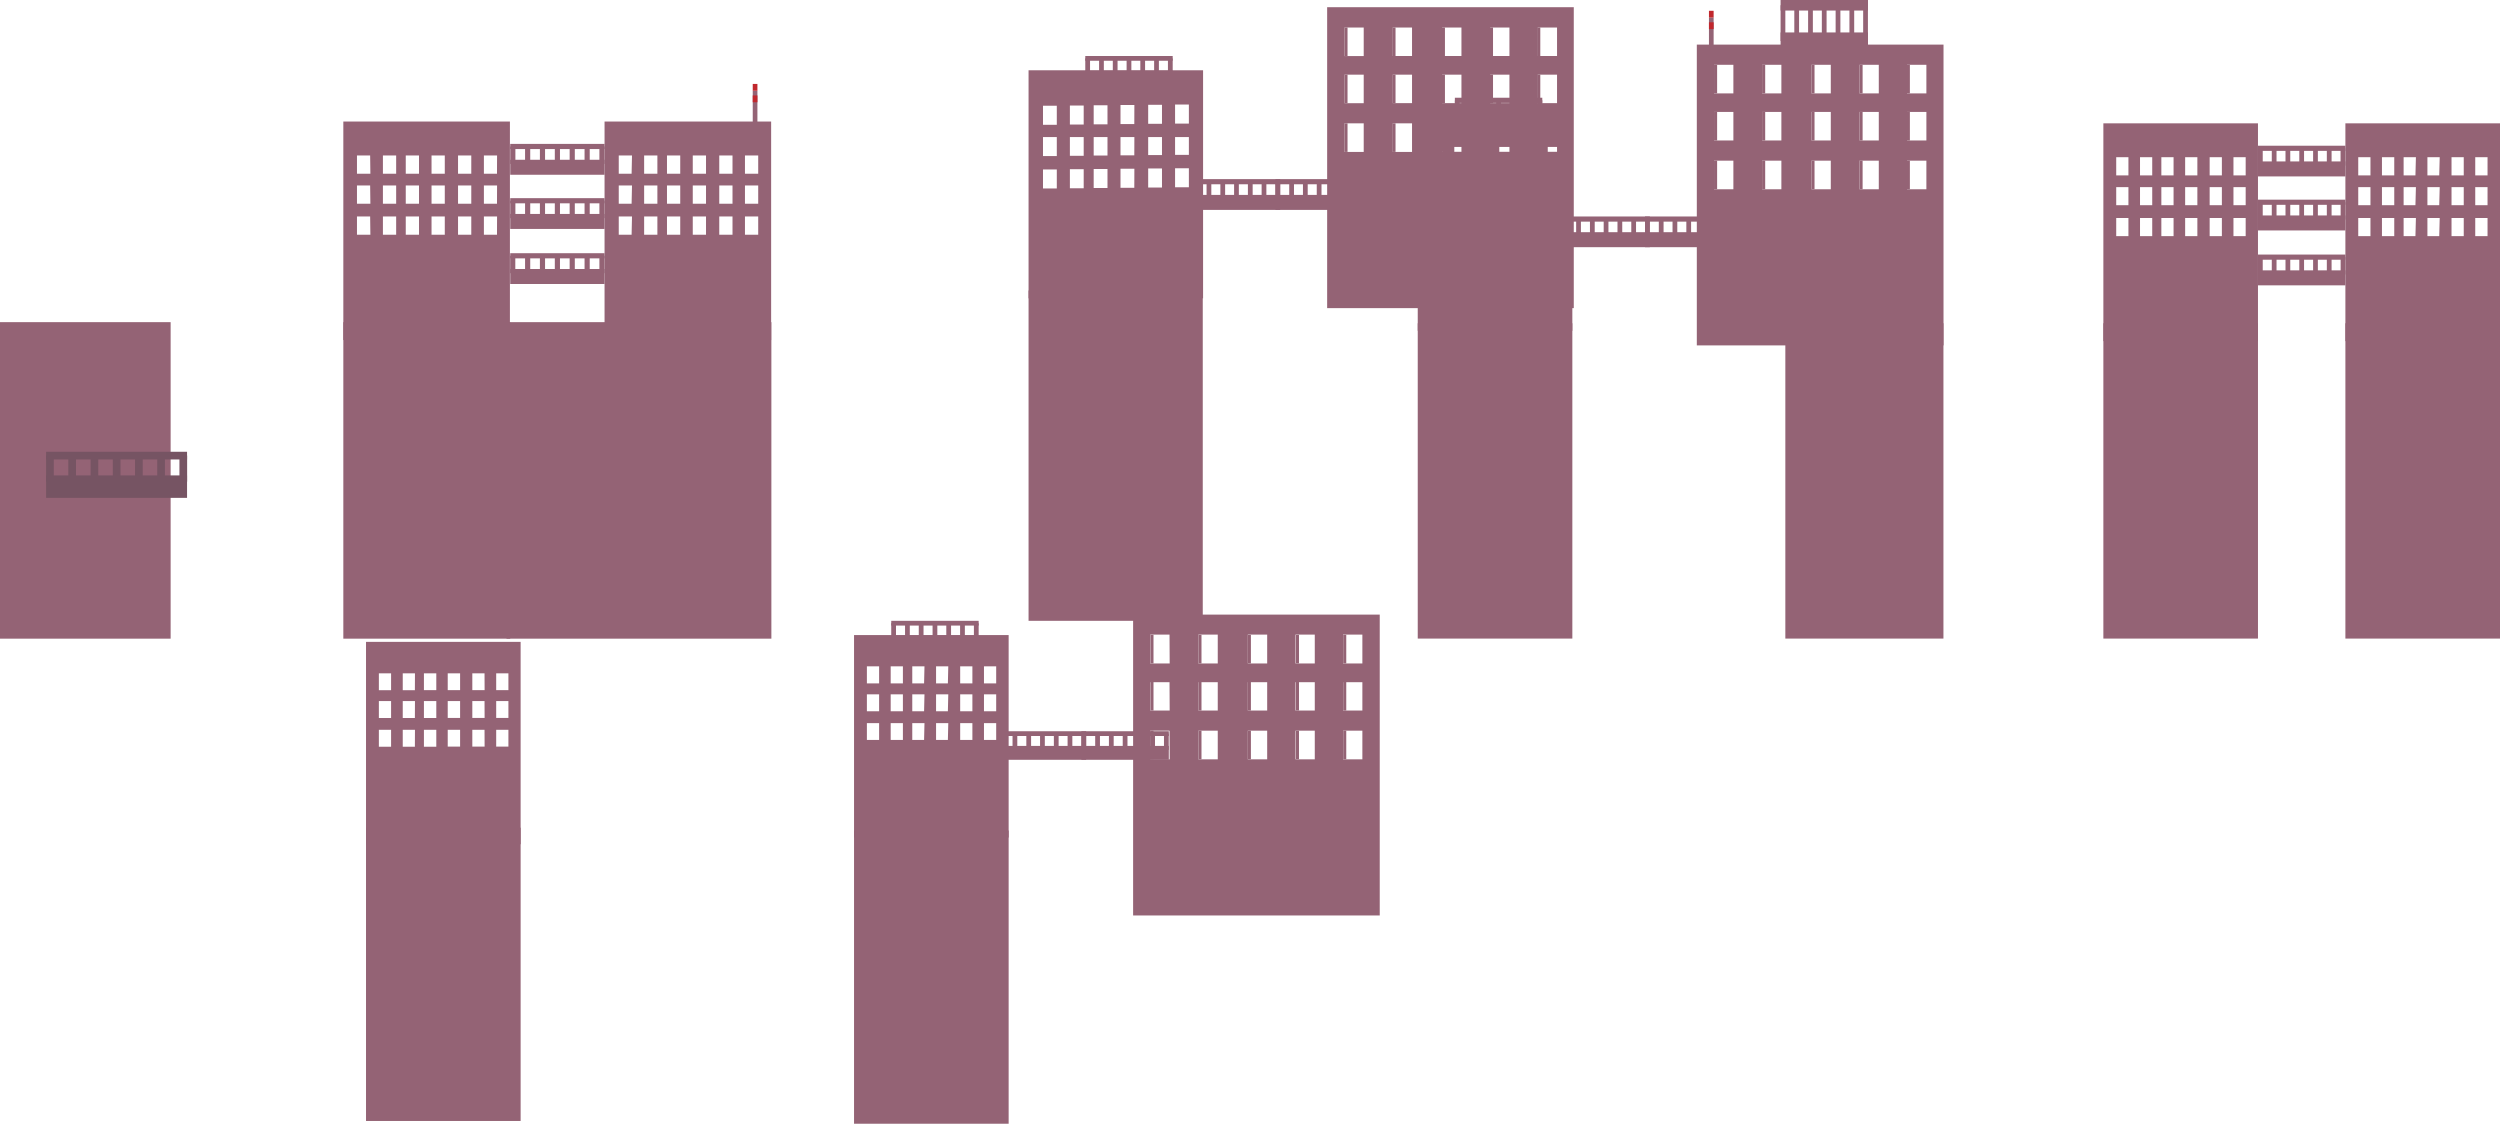 <svg xmlns="http://www.w3.org/2000/svg" viewBox="0 0 315.15 141.66"><defs><style>.cls-1{fill:#946375;}.cls-2{fill:#c1272d;}.cls-3{fill:#765463;}</style></defs><g id="Layer_2" data-name="Layer 2"><g id="L6"><rect class="cls-1" x="94.89" y="11.44" width="0.59" height="4.14" transform="translate(190.37 27.02) rotate(180)"/><rect class="cls-2" x="94.89" y="10.59" width="0.59" height="0.86" transform="translate(190.37 22.03) rotate(180)"/><rect class="cls-2" x="94.89" y="12.03" width="0.59" height="0.86" transform="translate(190.37 24.92) rotate(180)"/><rect class="cls-1" x="215.43" y="2.22" width="0.59" height="4.14" transform="translate(431.45 8.58) rotate(180)"/><rect class="cls-2" x="215.43" y="1.37" width="0.59" height="0.86" transform="translate(431.45 3.59) rotate(180)"/><rect class="cls-2" x="215.43" y="2.81" width="0.59" height="0.86" transform="translate(431.45 6.48) rotate(180)"/><rect class="cls-1" x="216.07" y="8.17" width="0.39" height="3.6"/><rect class="cls-1" x="222.13" y="8.17" width="0.39" height="3.6"/><rect class="cls-1" x="216.07" y="14.11" width="0.39" height="3.6"/><rect class="cls-1" x="222.13" y="14.11" width="0.39" height="3.6"/><rect class="cls-1" x="216.07" y="20.25" width="0.39" height="3.6"/><rect class="cls-1" x="222.13" y="20.25" width="0.39" height="3.6"/><rect class="cls-1" x="228.35" y="8.17" width="0.39" height="3.6"/><rect class="cls-1" x="234.41" y="8.17" width="0.39" height="3.6"/><rect class="cls-1" x="228.35" y="14.11" width="0.39" height="3.6"/><rect class="cls-1" x="234.41" y="14.11" width="0.39" height="3.6"/><rect class="cls-1" x="228.35" y="20.25" width="0.39" height="3.6"/><rect class="cls-1" x="234.41" y="20.25" width="0.39" height="3.6"/><rect class="cls-1" x="240.37" y="8.17" width="0.39" height="3.6"/><path class="cls-1" d="M213.9,5.62V43.54H245V5.62Zm4.61,18.24h-2.44V20.25h2.44Zm0-6.15h-2.44v-3.6h2.44Zm0-5.94h-2.44V8.17h2.44Zm6.05,12.09h-2.43V20.25h2.43Zm0-6.15h-2.43v-3.6h2.43Zm0-5.94h-2.43V8.17h2.43Zm6.23,12.09h-2.44V20.25h2.44Zm0-6.15h-2.44v-3.6h2.44Zm0-5.94h-2.44V8.17h2.44Zm6.05,12.09h-2.43V20.25h2.43Zm0-6.15h-2.43v-3.6h2.43Zm0-5.94h-2.43V8.17h2.43Zm6,12.09h-2.44V20.25h2.44Zm0-6.15h-2.44v-3.6h2.44Zm0-5.94h-2.44V8.17h2.44Z"/><rect class="cls-1" x="240.37" y="14.11" width="0.39" height="3.6"/><rect class="cls-1" x="240.37" y="20.25" width="0.39" height="3.6"/><rect class="cls-1" x="178.72" y="40.75" width="19.49" height="39.75"/><rect class="cls-1" x="265.15" y="40.75" width="19.49" height="39.75"/><rect class="cls-1" x="295.66" y="40.75" width="19.49" height="39.75"/><rect class="cls-1" x="225.06" y="40.75" width="19.93" height="39.75"/><path class="cls-1" d="M178.72,14.26V41.7h19.49V14.26Zm3.16,14.21h-1.55V26.19h1.55Zm0-3.89h-1.55V22.29h1.55Zm0-3.77h-1.55V18.52h1.55Zm3,7.66h-1.55V26.19h1.55Zm0-3.89h-1.55V22.29h1.55Zm0-3.77h-1.55V18.52h1.55Zm2.67,7.66H186V26.19h1.55Zm0-3.89H186V22.29h1.55Zm0-3.77H186V18.52h1.55Zm3,7.66H189V26.19h1.54Zm0-3.89H189V22.29h1.54Zm0-3.77H189V18.52h1.54Zm3.1,7.66h-1.55V26.19h1.55Zm0-3.89h-1.55V22.29h1.55Zm0-3.77h-1.55V18.52h1.55Zm3,7.66h-1.54V26.19h1.54Zm0-3.89h-1.54V22.29h1.54Zm0-3.77h-1.54V18.52h1.54Z"/><path class="cls-1" d="M265.15,15.55V43h19.49V15.55Zm3.16,14.22h-1.54V27.48h1.54Zm0-3.9h-1.54V23.59h1.54Zm0-3.76h-1.54V19.82h1.54Zm3,7.66h-1.54V27.48h1.54Zm0-3.9h-1.54V23.59h1.54Zm0-3.76h-1.54V19.82h1.54ZM274,29.77h-1.54V27.48H274Zm0-3.9h-1.54V23.59H274Zm0-3.76h-1.54V19.82H274Zm3,7.66h-1.54V27.48H277Zm0-3.9h-1.54V23.59H277Zm0-3.76h-1.54V19.82H277Zm3.09,7.66h-1.54V27.48h1.54Zm0-3.9h-1.54V23.59h1.54Zm0-3.76h-1.54V19.82h1.54Zm3,7.66h-1.54V27.48h1.54Zm0-3.9h-1.54V23.59h1.54Zm0-3.76h-1.54V19.82h1.54Z"/><path class="cls-1" d="M295.66,15.55V43h19.49V15.55Zm3.16,14.22h-1.54V27.48h1.54Zm0-3.9h-1.54V23.59h1.54Zm0-3.76h-1.54V19.82h1.54Zm3,7.66h-1.55V27.48h1.55Zm0-3.9h-1.55V23.59h1.55Zm0-3.76h-1.55V19.82h1.55Zm2.67,7.66H303V27.48h1.55Zm0-3.9H303V23.59h1.55Zm0-3.76H303V19.82h1.55Zm3,7.66H306V27.48h1.55Zm0-3.9H306V23.59h1.55Zm0-3.76H306V19.82h1.55Zm3.09,7.66h-1.54V27.48h1.54Zm0-3.9h-1.54V23.59h1.54Zm0-3.76h-1.54V19.82h1.54Zm3,7.66h-1.55V27.48h1.55Zm0-3.9h-1.55V23.59h1.55Zm0-3.76h-1.55V19.82h1.55Z"/><rect class="cls-1" x="196.96" y="29.27" width="11.02" height="1.89"/><rect class="cls-1" x="196.96" y="27.29" width="11.02" height="0.65"/><rect class="cls-1" x="206.58" y="28.41" width="2.19" height="0.6" transform="translate(236.38 -178.97) rotate(90)"/><rect class="cls-1" x="205.64" y="27.61" width="0.6" height="2.19"/><rect class="cls-1" x="203.9" y="27.61" width="0.6" height="2.19"/><rect class="cls-1" x="202.16" y="27.61" width="0.6" height="2.19"/><rect class="cls-1" x="200.43" y="27.61" width="0.6" height="2.19"/><rect class="cls-1" x="198.69" y="27.61" width="0.6" height="2.19"/><rect class="cls-1" x="196.16" y="28.41" width="2.19" height="0.6" transform="translate(225.96 -168.55) rotate(90)"/><rect class="cls-1" x="207.37" y="29.27" width="11.02" height="1.89"/><rect class="cls-1" x="207.37" y="27.29" width="11.02" height="0.65"/><rect class="cls-1" x="216.99" y="28.41" width="2.19" height="0.6" transform="translate(246.79 -189.38) rotate(90)"/><rect class="cls-1" x="216.05" y="27.61" width="0.6" height="2.19"/><rect class="cls-1" x="214.32" y="27.61" width="0.6" height="2.19"/><rect class="cls-1" x="212.58" y="27.61" width="0.6" height="2.19"/><rect class="cls-1" x="210.84" y="27.61" width="0.6" height="2.19"/><rect class="cls-1" x="209.11" y="27.61" width="0.6" height="2.19"/><rect class="cls-1" x="206.58" y="28.41" width="2.19" height="0.6" transform="translate(236.38 -178.97) rotate(90)"/><rect class="cls-1" x="183.4" y="14.31" width="11.02" height="1.89"/><rect class="cls-1" x="183.4" y="12.32" width="11.02" height="0.65"/><rect class="cls-1" x="193.02" y="13.44" width="2.19" height="0.6" transform="translate(207.86 -180.38) rotate(90)"/><rect class="cls-1" x="192.08" y="12.64" width="0.6" height="2.19"/><rect class="cls-1" x="190.35" y="12.64" width="0.6" height="2.19"/><rect class="cls-1" x="188.61" y="12.64" width="0.6" height="2.19"/><rect class="cls-1" x="186.87" y="12.64" width="0.6" height="2.19"/><rect class="cls-1" x="185.14" y="12.64" width="0.6" height="2.19"/><rect class="cls-1" x="182.61" y="13.44" width="2.19" height="0.6" transform="translate(197.44 -169.96) rotate(90)"/><rect class="cls-1" x="284.64" y="20.35" width="11.02" height="1.89"/><rect class="cls-1" x="284.64" y="18.37" width="11.02" height="0.65"/><rect class="cls-1" x="294.26" y="19.49" width="2.19" height="0.6" transform="translate(315.14 -275.57) rotate(90)"/><rect class="cls-1" x="293.32" y="18.69" width="0.6" height="2.19"/><rect class="cls-1" x="291.59" y="18.69" width="0.6" height="2.19"/><rect class="cls-1" x="289.85" y="18.69" width="0.6" height="2.19"/><rect class="cls-1" x="288.11" y="18.69" width="0.6" height="2.19"/><rect class="cls-1" x="286.38" y="18.69" width="0.6" height="2.19"/><rect class="cls-1" x="283.85" y="19.49" width="2.19" height="0.6" transform="translate(304.73 -265.16) rotate(90)"/><rect class="cls-1" x="284.64" y="27.16" width="11.02" height="1.89"/><rect class="cls-1" x="284.64" y="25.17" width="11.02" height="0.65"/><rect class="cls-1" x="294.26" y="26.29" width="2.19" height="0.6" transform="translate(321.95 -268.77) rotate(90)"/><rect class="cls-1" x="293.32" y="25.5" width="0.6" height="2.19"/><rect class="cls-1" x="291.59" y="25.5" width="0.6" height="2.19"/><rect class="cls-1" x="289.85" y="25.5" width="0.6" height="2.19"/><rect class="cls-1" x="288.11" y="25.5" width="0.6" height="2.19"/><rect class="cls-1" x="286.38" y="25.5" width="0.6" height="2.19"/><rect class="cls-1" x="283.85" y="26.29" width="2.19" height="0.6" transform="translate(311.53 -258.35) rotate(90)"/><rect class="cls-1" x="284.64" y="34.08" width="11.02" height="1.89"/><rect class="cls-1" x="284.64" y="32.09" width="11.02" height="0.65"/><rect class="cls-1" x="294.26" y="33.21" width="2.19" height="0.6" transform="translate(328.87 -261.85) rotate(90)"/><rect class="cls-1" x="293.32" y="32.41" width="0.6" height="2.19"/><rect class="cls-1" x="291.59" y="32.41" width="0.6" height="2.19"/><rect class="cls-1" x="289.85" y="32.41" width="0.6" height="2.19"/><rect class="cls-1" x="288.11" y="32.41" width="0.6" height="2.19"/><rect class="cls-1" x="286.38" y="32.41" width="0.6" height="2.19"/><rect class="cls-1" x="283.85" y="33.21" width="2.19" height="0.6" transform="translate(318.45 -251.43) rotate(90)"/><rect class="cls-1" x="224.46" y="4.09" width="11.02" height="3.88"/><rect class="cls-1" x="224.46" width="11.02" height="1.33"/><rect class="cls-1" x="232.92" y="2.62" width="4.51" height="0.6" transform="translate(238.09 -232.25) rotate(90)"/><rect class="cls-1" x="233.14" y="0.66" width="0.6" height="4.51"/><rect class="cls-1" x="231.4" y="0.66" width="0.6" height="4.51"/><rect class="cls-1" x="229.66" y="0.66" width="0.6" height="4.51"/><rect class="cls-1" x="227.93" y="0.66" width="0.6" height="4.51"/><rect class="cls-1" x="226.19" y="0.66" width="0.6" height="4.51"/><rect class="cls-1" x="222.5" y="2.62" width="4.51" height="0.6" transform="translate(227.68 -221.84) rotate(90)"/><rect class="cls-1" x="169.48" y="3.47" width="0.39" height="3.6"/><rect class="cls-1" x="175.53" y="3.47" width="0.39" height="3.6"/><rect class="cls-1" x="169.48" y="9.41" width="0.39" height="3.6"/><rect class="cls-1" x="175.53" y="9.41" width="0.39" height="3.6"/><rect class="cls-1" x="169.48" y="15.55" width="0.39" height="3.6"/><rect class="cls-1" x="175.53" y="15.55" width="0.39" height="3.6"/><rect class="cls-1" x="181.76" y="3.47" width="0.39" height="3.6"/><rect class="cls-1" x="187.82" y="3.47" width="0.39" height="3.6"/><rect class="cls-1" x="181.76" y="9.41" width="0.39" height="3.6"/><rect class="cls-1" x="187.82" y="9.41" width="0.39" height="3.6"/><rect class="cls-1" x="181.76" y="15.55" width="0.39" height="3.6"/><rect class="cls-1" x="187.82" y="15.55" width="0.39" height="3.6"/><rect class="cls-1" x="193.78" y="3.47" width="0.39" height="3.6"/><path class="cls-1" d="M167.3.91V38.84h31.09V.91Zm4.61,18.24h-2.43v-3.6h2.43Zm0-6.14h-2.43V9.41h2.43Zm0-5.94h-2.43V3.47h2.43ZM178,19.15h-2.44v-3.6H178ZM178,13h-2.44V9.41H178Zm0-5.94h-2.44V3.47H178Zm6.23,12.08h-2.44v-3.6h2.44Zm0-6.14h-2.44V9.41h2.44Zm0-5.94h-2.44V3.47h2.44Zm6.05,12.08h-2.43v-3.6h2.43Zm0-6.14h-2.43V9.41h2.43Zm0-5.94h-2.43V3.47h2.43Zm6,12.08h-2.44v-3.6h2.44Zm0-6.14h-2.44V9.41h2.44Zm0-5.94h-2.44V3.47h2.44Z"/><rect class="cls-1" x="193.78" y="9.41" width="0.39" height="3.6"/><rect class="cls-1" x="193.78" y="15.55" width="0.39" height="3.6"/><rect class="cls-1" x="129.66" y="36.62" width="21.96" height="41.64"/><rect class="cls-1" x="43.28" y="40.61" width="21.04" height="39.9"/><rect class="cls-1" x="63.85" y="40.61" width="33.39" height="39.9"/><rect class="cls-1" y="40.61" width="21.51" height="39.9"/><path class="cls-1" d="M129.66,8.86V37.61h22V8.86Zm3.56,14.9h-1.74v-2.4h1.74Zm0-4.09h-1.74V17.28h1.74Zm0-3.94h-1.74v-2.4h1.74Zm3.39,8h-1.74v-2.4h1.74Zm0-4.09h-1.74V17.28h1.74Zm0-3.94h-1.74v-2.4h1.74Zm3,8h-1.74v-2.4h1.74Zm0-4.09h-1.74V17.28h1.74Zm0-3.94h-1.74v-2.4h1.74Zm3.38,8h-1.74v-2.4H143Zm0-4.09h-1.74V17.28H143Zm0-3.94h-1.74v-2.4H143Zm3.49,8h-1.74v-2.4h1.74Zm0-4.09h-1.74V17.28h1.74Zm0-3.94h-1.74v-2.4h1.74Zm3.39,8h-1.74v-2.4h1.74Zm0-4.09h-1.74V17.28h1.74Zm0-3.94h-1.74v-2.4h1.74Z"/><path class="cls-1" d="M43.28,15.32V42.87h21V15.32Zm3.41,14.27H45v-2.3h1.66Zm0-3.91H45v-2.3h1.66Zm0-3.78H45V19.6h1.66Zm3.25,7.69H48.27v-2.3h1.67Zm0-3.91H48.27v-2.3h1.67Zm0-3.78H48.27V19.6h1.67Zm2.88,7.69H51.15v-2.3h1.67Zm0-3.91H51.15v-2.3h1.67Zm0-3.78H51.15V19.6h1.67Zm3.25,7.69H54.4v-2.3h1.67Zm0-3.91H54.4v-2.3h1.67Zm0-3.78H54.4V19.6h1.67Zm3.34,7.69H57.74v-2.3h1.67Zm0-3.91H57.74v-2.3h1.67Zm0-3.78H57.74V19.6h1.67Zm3.24,7.69H61v-2.3h1.66Zm0-3.91H61v-2.3h1.66Zm0-3.78H61V19.6h1.66Z"/><path class="cls-1" d="M76.21,15.32V42.87h21V15.32Zm3.41,14.27H78v-2.3h1.67Zm0-3.91H78v-2.3h1.67Zm0-3.78H78V19.6h1.67Zm3.25,7.69H81.2v-2.3h1.67Zm0-3.91H81.2v-2.3h1.67Zm0-3.78H81.2V19.6h1.67Zm2.88,7.69H84.08v-2.3h1.67Zm0-3.91H84.08v-2.3h1.67Zm0-3.78H84.08V19.6h1.67ZM89,29.59H87.33v-2.3H89Zm0-3.91H87.33v-2.3H89Zm0-3.78H87.33V19.6H89Zm3.34,7.69H90.67v-2.3h1.67Zm0-3.91H90.67v-2.3h1.67Zm0-3.78H90.67V19.6h1.67Zm3.24,7.69H93.91v-2.3h1.67Zm0-3.91H93.91v-2.3h1.67Zm0-3.78H93.91V19.6h1.67Z"/><rect class="cls-3" x="5.81" y="59.93" width="17.77" height="2.83"/><rect class="cls-3" x="5.81" y="56.95" width="17.77" height="0.97"/><rect class="cls-3" x="21.46" y="58.59" width="3.29" height="0.97" transform="translate(82.18 35.97) rotate(90)"/><rect class="cls-3" x="19.82" y="57.43" width="0.97" height="3.29"/><rect class="cls-3" x="17.02" y="57.43" width="0.97" height="3.29"/><rect class="cls-3" x="14.22" y="57.43" width="0.97" height="3.29"/><rect class="cls-3" x="11.42" y="57.43" width="0.97" height="3.29"/><rect class="cls-3" x="8.61" y="57.43" width="0.97" height="3.29"/><rect class="cls-3" x="4.65" y="58.59" width="3.29" height="0.97" transform="translate(65.37 52.78) rotate(90)"/><rect class="cls-1" x="150.36" y="24.57" width="11.02" height="1.89"/><rect class="cls-1" x="150.36" y="22.58" width="11.02" height="0.65"/><rect class="cls-1" x="159.98" y="23.7" width="2.19" height="0.6" transform="translate(185.08 -137.08) rotate(90)"/><rect class="cls-1" x="159.04" y="22.91" width="0.6" height="2.19"/><rect class="cls-1" x="157.31" y="22.91" width="0.6" height="2.19"/><rect class="cls-1" x="155.57" y="22.91" width="0.6" height="2.19"/><rect class="cls-1" x="153.84" y="22.91" width="0.6" height="2.19"/><rect class="cls-1" x="152.1" y="22.91" width="0.6" height="2.19"/><rect class="cls-1" x="149.57" y="23.7" width="2.19" height="0.6" transform="translate(174.67 -126.66) rotate(90)"/><rect class="cls-1" x="160.78" y="24.57" width="11.02" height="1.89"/><rect class="cls-1" x="160.78" y="22.58" width="11.02" height="0.65"/><rect class="cls-1" x="170.4" y="23.7" width="2.19" height="0.6" transform="translate(195.5 -147.49) rotate(90)"/><rect class="cls-1" x="169.46" y="22.91" width="0.6" height="2.19"/><rect class="cls-1" x="167.72" y="22.91" width="0.6" height="2.19"/><rect class="cls-1" x="165.99" y="22.91" width="0.6" height="2.19"/><rect class="cls-1" x="164.25" y="22.91" width="0.6" height="2.19"/><rect class="cls-1" x="162.52" y="22.91" width="0.6" height="2.19"/><rect class="cls-1" x="159.98" y="23.7" width="2.19" height="0.6" transform="translate(185.08 -137.08) rotate(90)"/><rect class="cls-1" x="136.81" y="8.91" width="11.02" height="1.75"/><rect class="cls-1" x="136.81" y="7.06" width="11.02" height="0.6"/><rect class="cls-1" x="146.51" y="8.08" width="2.04" height="0.6" transform="translate(155.91 -139.14) rotate(90)"/><rect class="cls-1" x="145.49" y="7.36" width="0.6" height="2.04"/><rect class="cls-1" x="143.75" y="7.36" width="0.6" height="2.04"/><rect class="cls-1" x="142.02" y="7.36" width="0.6" height="2.04"/><rect class="cls-1" x="140.28" y="7.36" width="0.6" height="2.04"/><rect class="cls-1" x="138.55" y="7.36" width="0.6" height="2.04"/><rect class="cls-1" x="136.09" y="8.08" width="2.04" height="0.6" transform="translate(145.49 -128.73) rotate(90)"/><rect class="cls-1" x="145.02" y="80.03" width="0.39" height="3.6"/><rect class="cls-1" x="151.07" y="80.03" width="0.39" height="3.6"/><rect class="cls-1" x="145.02" y="85.97" width="0.39" height="3.6"/><rect class="cls-1" x="151.07" y="85.97" width="0.39" height="3.6"/><rect class="cls-1" x="145.02" y="92.11" width="0.39" height="3.6"/><rect class="cls-1" x="151.07" y="92.11" width="0.39" height="3.6"/><rect class="cls-1" x="157.3" y="80.03" width="0.39" height="3.6"/><rect class="cls-1" x="163.36" y="80.03" width="0.39" height="3.6"/><rect class="cls-1" x="157.3" y="85.97" width="0.39" height="3.6"/><rect class="cls-1" x="163.36" y="85.97" width="0.39" height="3.6"/><rect class="cls-1" x="157.3" y="92.11" width="0.39" height="3.6"/><rect class="cls-1" x="163.36" y="92.11" width="0.39" height="3.6"/><rect class="cls-1" x="169.32" y="80.03" width="0.39" height="3.6"/><path class="cls-1" d="M142.84,77.48V115.4h31.09V77.48Zm4.61,18.24H145V92.11h2.43Zm0-6.15H145V86h2.43Zm0-5.93H145V80h2.43Zm6.06,12.08h-2.44V92.11h2.44Zm0-6.15h-2.44V86h2.44Zm0-5.93h-2.44V80h2.44Zm6.23,12.08H157.3V92.11h2.44Zm0-6.15H157.3V86h2.44Zm0-5.93H157.3V80h2.44Zm6,12.08h-2.43V92.11h2.43Zm0-6.15h-2.43V86h2.43Zm0-5.93h-2.43V80h2.43Zm6,12.08h-2.44V92.11h2.44Zm0-6.15h-2.44V86h2.44Zm0-5.93h-2.44V80h2.44Z"/><rect class="cls-1" x="169.32" y="85.97" width="0.39" height="3.6"/><rect class="cls-1" x="169.32" y="92.11" width="0.39" height="3.6"/><rect class="cls-1" x="107.66" y="104.7" width="19.49" height="36.97"/><rect class="cls-1" x="46.14" y="104.34" width="19.49" height="36.97"/><path class="cls-1" d="M107.66,80.06v25.52h19.49V80.06Zm3.16,13.22h-1.54V91.16h1.54Zm0-3.62h-1.54V87.53h1.54Zm0-3.51h-1.54V84h1.54Zm3,7.13h-1.54V91.16h1.54Zm0-3.62h-1.54V87.53h1.54Zm0-3.51h-1.54V84h1.54Zm2.67,7.13H115V91.16h1.54Zm0-3.62H115V87.53h1.54Zm0-3.51H115V84h1.54Zm3,7.13H118V91.16h1.54Zm0-3.62H118V87.53h1.54Zm0-3.51H118V84h1.54Zm3.09,7.13h-1.54V91.16h1.54Zm0-3.62h-1.54V87.53h1.54Zm0-3.51h-1.54V84h1.54Zm3,7.13h-1.54V91.16h1.54Zm0-3.62h-1.54V87.53h1.54Zm0-3.51h-1.54V84h1.54Z"/><path class="cls-1" d="M46.14,80.91v25.52H65.63V80.91ZM49.3,94.13H47.76V92H49.3Zm0-3.62H47.76V88.38H49.3Zm0-3.5H47.76V84.88H49.3Zm3,7.12H50.77V92h1.54Zm0-3.62H50.77V88.38h1.54Zm0-3.5H50.77V84.88h1.54ZM55,94.13H53.44V92H55Zm0-3.62H53.44V88.38H55ZM55,87H53.44V84.88H55Zm3,7.12H56.44V92H58Zm0-3.62H56.44V88.38H58ZM58,87H56.44V84.88H58Zm3.09,7.12H59.54V92h1.54Zm0-3.62H59.54V88.38h1.54Zm0-3.5H59.54V84.88h1.54Zm3,7.12H62.55V92h1.54Zm0-3.62H62.55V88.38h1.54Zm0-3.5H62.55V84.88h1.54Z"/><rect class="cls-1" x="125.9" y="94.03" width="11.02" height="1.75"/><rect class="cls-1" x="125.9" y="92.18" width="11.02" height="0.6"/><rect class="cls-1" x="135.6" y="93.2" width="2.04" height="0.6" transform="translate(230.12 -43.12) rotate(90)"/><rect class="cls-1" x="134.58" y="92.48" width="0.6" height="2.04"/><rect class="cls-1" x="132.85" y="92.48" width="0.6" height="2.04"/><rect class="cls-1" x="131.11" y="92.48" width="0.6" height="2.04"/><rect class="cls-1" x="129.38" y="92.48" width="0.6" height="2.04"/><rect class="cls-1" x="127.64" y="92.48" width="0.6" height="2.04"/><rect class="cls-1" x="125.19" y="93.2" width="2.04" height="0.6" transform="translate(219.7 -32.71) rotate(90)"/><rect class="cls-1" x="136.32" y="94.03" width="11.02" height="1.75"/><rect class="cls-1" x="136.32" y="92.18" width="11.02" height="0.6"/><rect class="cls-1" x="146.02" y="93.2" width="2.04" height="0.6" transform="translate(240.53 -53.54) rotate(90)"/><rect class="cls-1" x="145" y="92.48" width="0.6" height="2.04"/><rect class="cls-1" x="143.26" y="92.48" width="0.6" height="2.04"/><rect class="cls-1" x="141.53" y="92.48" width="0.6" height="2.04"/><rect class="cls-1" x="139.79" y="92.48" width="0.6" height="2.04"/><rect class="cls-1" x="138.06" y="92.48" width="0.6" height="2.04"/><rect class="cls-1" x="135.6" y="93.2" width="2.04" height="0.6" transform="translate(230.12 -43.12) rotate(90)"/><rect class="cls-1" x="112.35" y="80.11" width="11.02" height="1.75"/><rect class="cls-1" x="112.35" y="78.26" width="11.02" height="0.6"/><rect class="cls-1" x="122.05" y="79.28" width="2.04" height="0.6" transform="translate(202.65 -43.48) rotate(90)"/><rect class="cls-1" x="121.03" y="78.56" width="0.6" height="2.04"/><rect class="cls-1" x="119.29" y="78.56" width="0.6" height="2.04"/><rect class="cls-1" x="117.56" y="78.56" width="0.6" height="2.04"/><rect class="cls-1" x="115.82" y="78.56" width="0.6" height="2.04"/><rect class="cls-1" x="114.09" y="78.56" width="0.6" height="2.04"/><rect class="cls-1" x="111.63" y="79.28" width="2.04" height="0.6" transform="translate(192.23 -33.07) rotate(90)"/><rect class="cls-1" x="64.32" y="20.14" width="11.89" height="1.89"/><rect class="cls-1" x="64.32" y="18.14" width="11.89" height="0.65"/><rect class="cls-1" x="74.78" y="19.24" width="2.2" height="0.65" transform="translate(95.45 -56.32) rotate(90)"/><rect class="cls-1" x="73.69" y="18.47" width="0.65" height="2.2"/><rect class="cls-1" x="71.81" y="18.47" width="0.65" height="2.2"/><rect class="cls-1" x="69.94" y="18.47" width="0.65" height="2.2"/><rect class="cls-1" x="68.06" y="18.47" width="0.65" height="2.2"/><rect class="cls-1" x="66.19" y="18.47" width="0.65" height="2.2"/><rect class="cls-1" x="63.54" y="19.24" width="2.2" height="0.65" transform="translate(84.21 -45.07) rotate(90)"/><rect class="cls-1" x="64.32" y="26.97" width="11.89" height="1.89"/><rect class="cls-1" x="64.32" y="24.98" width="11.89" height="0.65"/><rect class="cls-1" x="74.78" y="26.07" width="2.2" height="0.65" transform="translate(102.28 -49.48) rotate(90)"/><rect class="cls-1" x="73.69" y="25.3" width="0.65" height="2.2"/><rect class="cls-1" x="71.81" y="25.3" width="0.65" height="2.2"/><rect class="cls-1" x="69.94" y="25.3" width="0.65" height="2.2"/><rect class="cls-1" x="68.06" y="25.3" width="0.65" height="2.2"/><rect class="cls-1" x="66.19" y="25.3" width="0.65" height="2.2"/><rect class="cls-1" x="63.54" y="26.07" width="2.2" height="0.65" transform="translate(91.04 -38.24) rotate(90)"/><rect class="cls-1" x="64.32" y="33.91" width="11.89" height="1.89"/><rect class="cls-1" x="64.32" y="31.92" width="11.89" height="0.65"/><rect class="cls-1" x="74.78" y="33.02" width="2.2" height="0.65" transform="translate(109.23 -42.54) rotate(90)"/><rect class="cls-1" x="73.69" y="32.24" width="0.65" height="2.2"/><rect class="cls-1" x="71.81" y="32.24" width="0.65" height="2.2"/><rect class="cls-1" x="69.94" y="32.24" width="0.65" height="2.2"/><rect class="cls-1" x="68.06" y="32.24" width="0.65" height="2.2"/><rect class="cls-1" x="66.19" y="32.24" width="0.65" height="2.2"/><rect class="cls-1" x="63.54" y="33.02" width="2.2" height="0.65" transform="translate(97.98 -31.3) rotate(90)"/></g></g></svg>